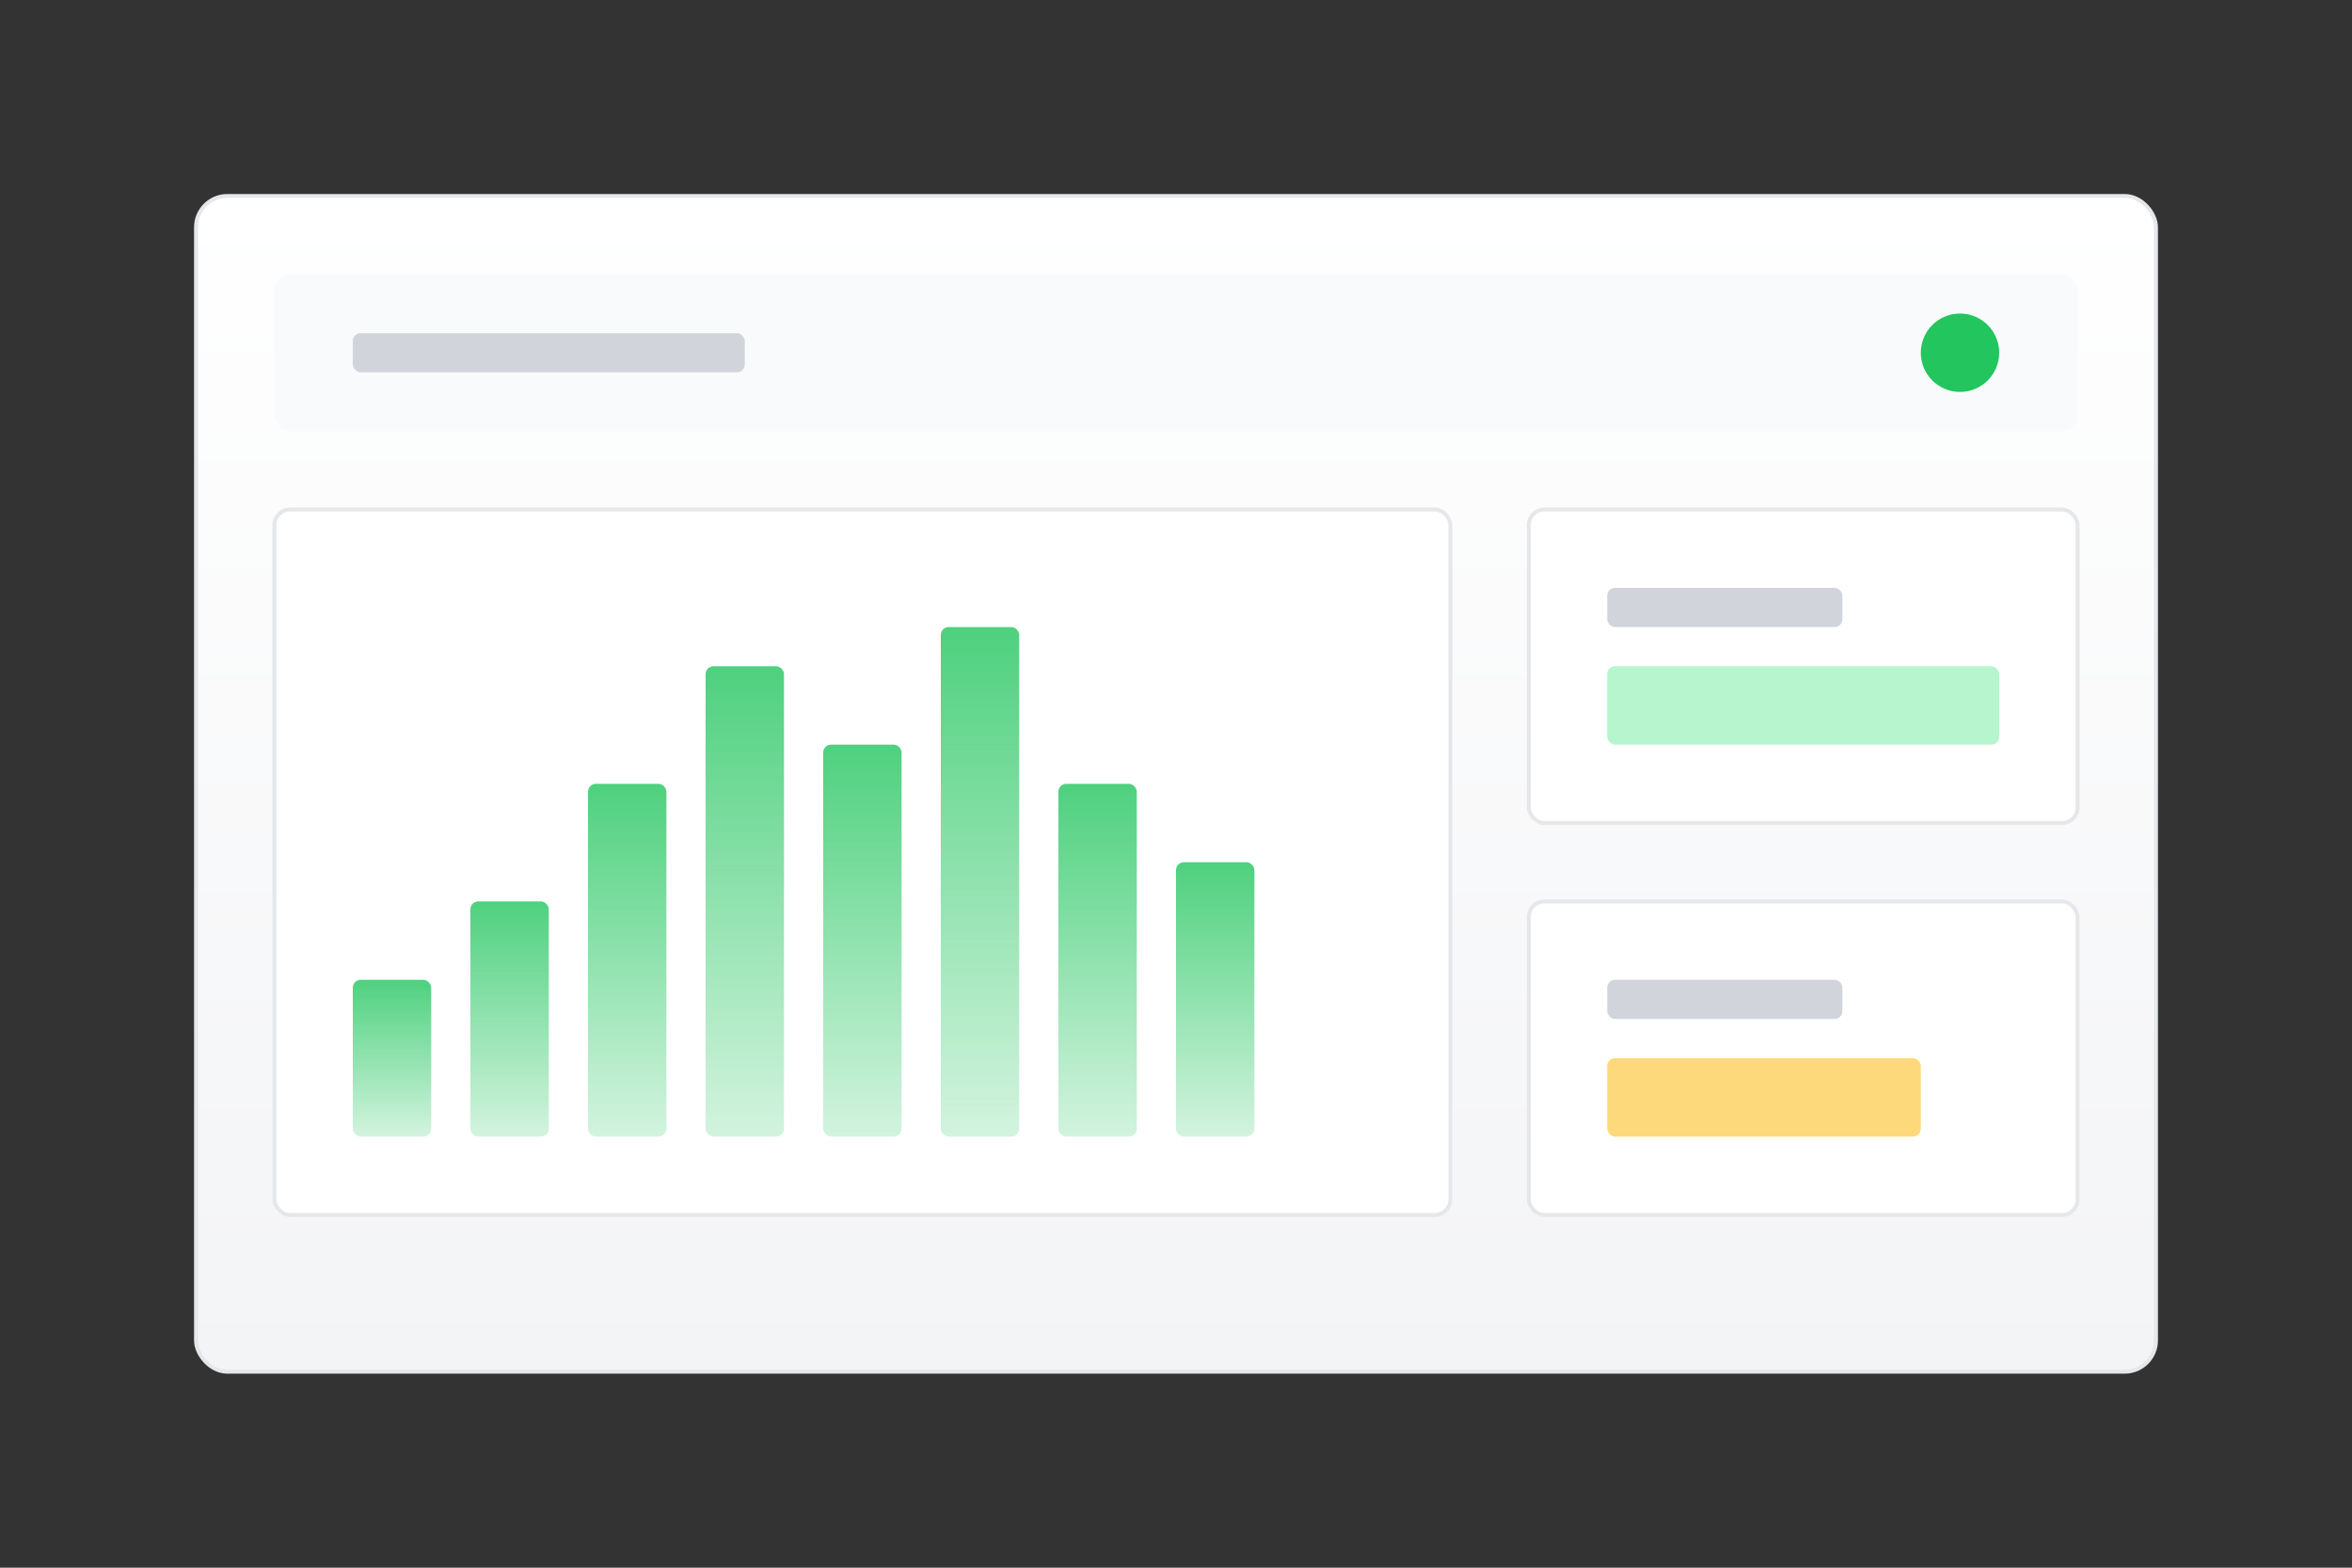 <?xml version="1.0" encoding="UTF-8"?>
<svg width="600" height="400" viewBox="0 0 600 400" xmlns="http://www.w3.org/2000/svg">
  <rect x="0" y="0" width="600" height="400" fill="#333333" stroke="none"/>
  <defs>
    <linearGradient id="dashboard-gradient" x1="0%" y1="0%" x2="0%" y2="100%">
      <stop offset="0%" style="stop-color:#ffffff;stop-opacity:1" />
      <stop offset="100%" style="stop-color:#f3f4f6;stop-opacity:1" />
    </linearGradient>
    <linearGradient id="chart-gradient" x1="0%" y1="0%" x2="0%" y2="100%">
      <stop offset="0%" style="stop-color:#22c55e;stop-opacity:0.8" />
      <stop offset="100%" style="stop-color:#22c55e;stop-opacity:0.2" />
    </linearGradient>
  </defs>
  <!-- Dashboard Background -->
  <rect x="50" y="50" width="500" height="300" rx="8" fill="url(#dashboard-gradient)" stroke="#e5e7eb" stroke-width="1"/>
  
  <!-- Header -->
  <rect x="70" y="70" width="460" height="40" rx="4" fill="#f9fafb"/>
  <rect x="90" y="85" width="100" height="10" rx="2" fill="#d1d5db"/>
  <circle cx="500" cy="90" r="10" fill="#22c55e"/>
  
  <!-- Chart Area -->
  <rect x="70" y="130" width="300" height="180" rx="4" fill="#ffffff" stroke="#e5e7eb" stroke-width="1"/>
  
  <!-- Chart Bars -->
  <rect x="90" y="250" width="20" height="40" rx="2" fill="url(#chart-gradient)"/>
  <rect x="120" y="230" width="20" height="60" rx="2" fill="url(#chart-gradient)"/>
  <rect x="150" y="200" width="20" height="90" rx="2" fill="url(#chart-gradient)"/>
  <rect x="180" y="170" width="20" height="120" rx="2" fill="url(#chart-gradient)"/>
  <rect x="210" y="190" width="20" height="100" rx="2" fill="url(#chart-gradient)"/>
  <rect x="240" y="160" width="20" height="130" rx="2" fill="url(#chart-gradient)"/>
  <rect x="270" y="200" width="20" height="90" rx="2" fill="url(#chart-gradient)"/>
  <rect x="300" y="220" width="20" height="70" rx="2" fill="url(#chart-gradient)"/>
  
  <!-- Data Cards -->
  <rect x="390" y="130" width="140" height="80" rx="4" fill="#ffffff" stroke="#e5e7eb" stroke-width="1"/>
  <rect x="410" y="150" width="60" height="10" rx="2" fill="#d1d5db"/>
  <rect x="410" y="170" width="100" height="20" rx="2" fill="#86efac" opacity="0.6"/>
  
  <rect x="390" y="230" width="140" height="80" rx="4" fill="#ffffff" stroke="#e5e7eb" stroke-width="1"/>
  <rect x="410" y="250" width="60" height="10" rx="2" fill="#d1d5db"/>
  <rect x="410" y="270" width="80" height="20" rx="2" fill="#fbbf24" opacity="0.6"/>
</svg>
